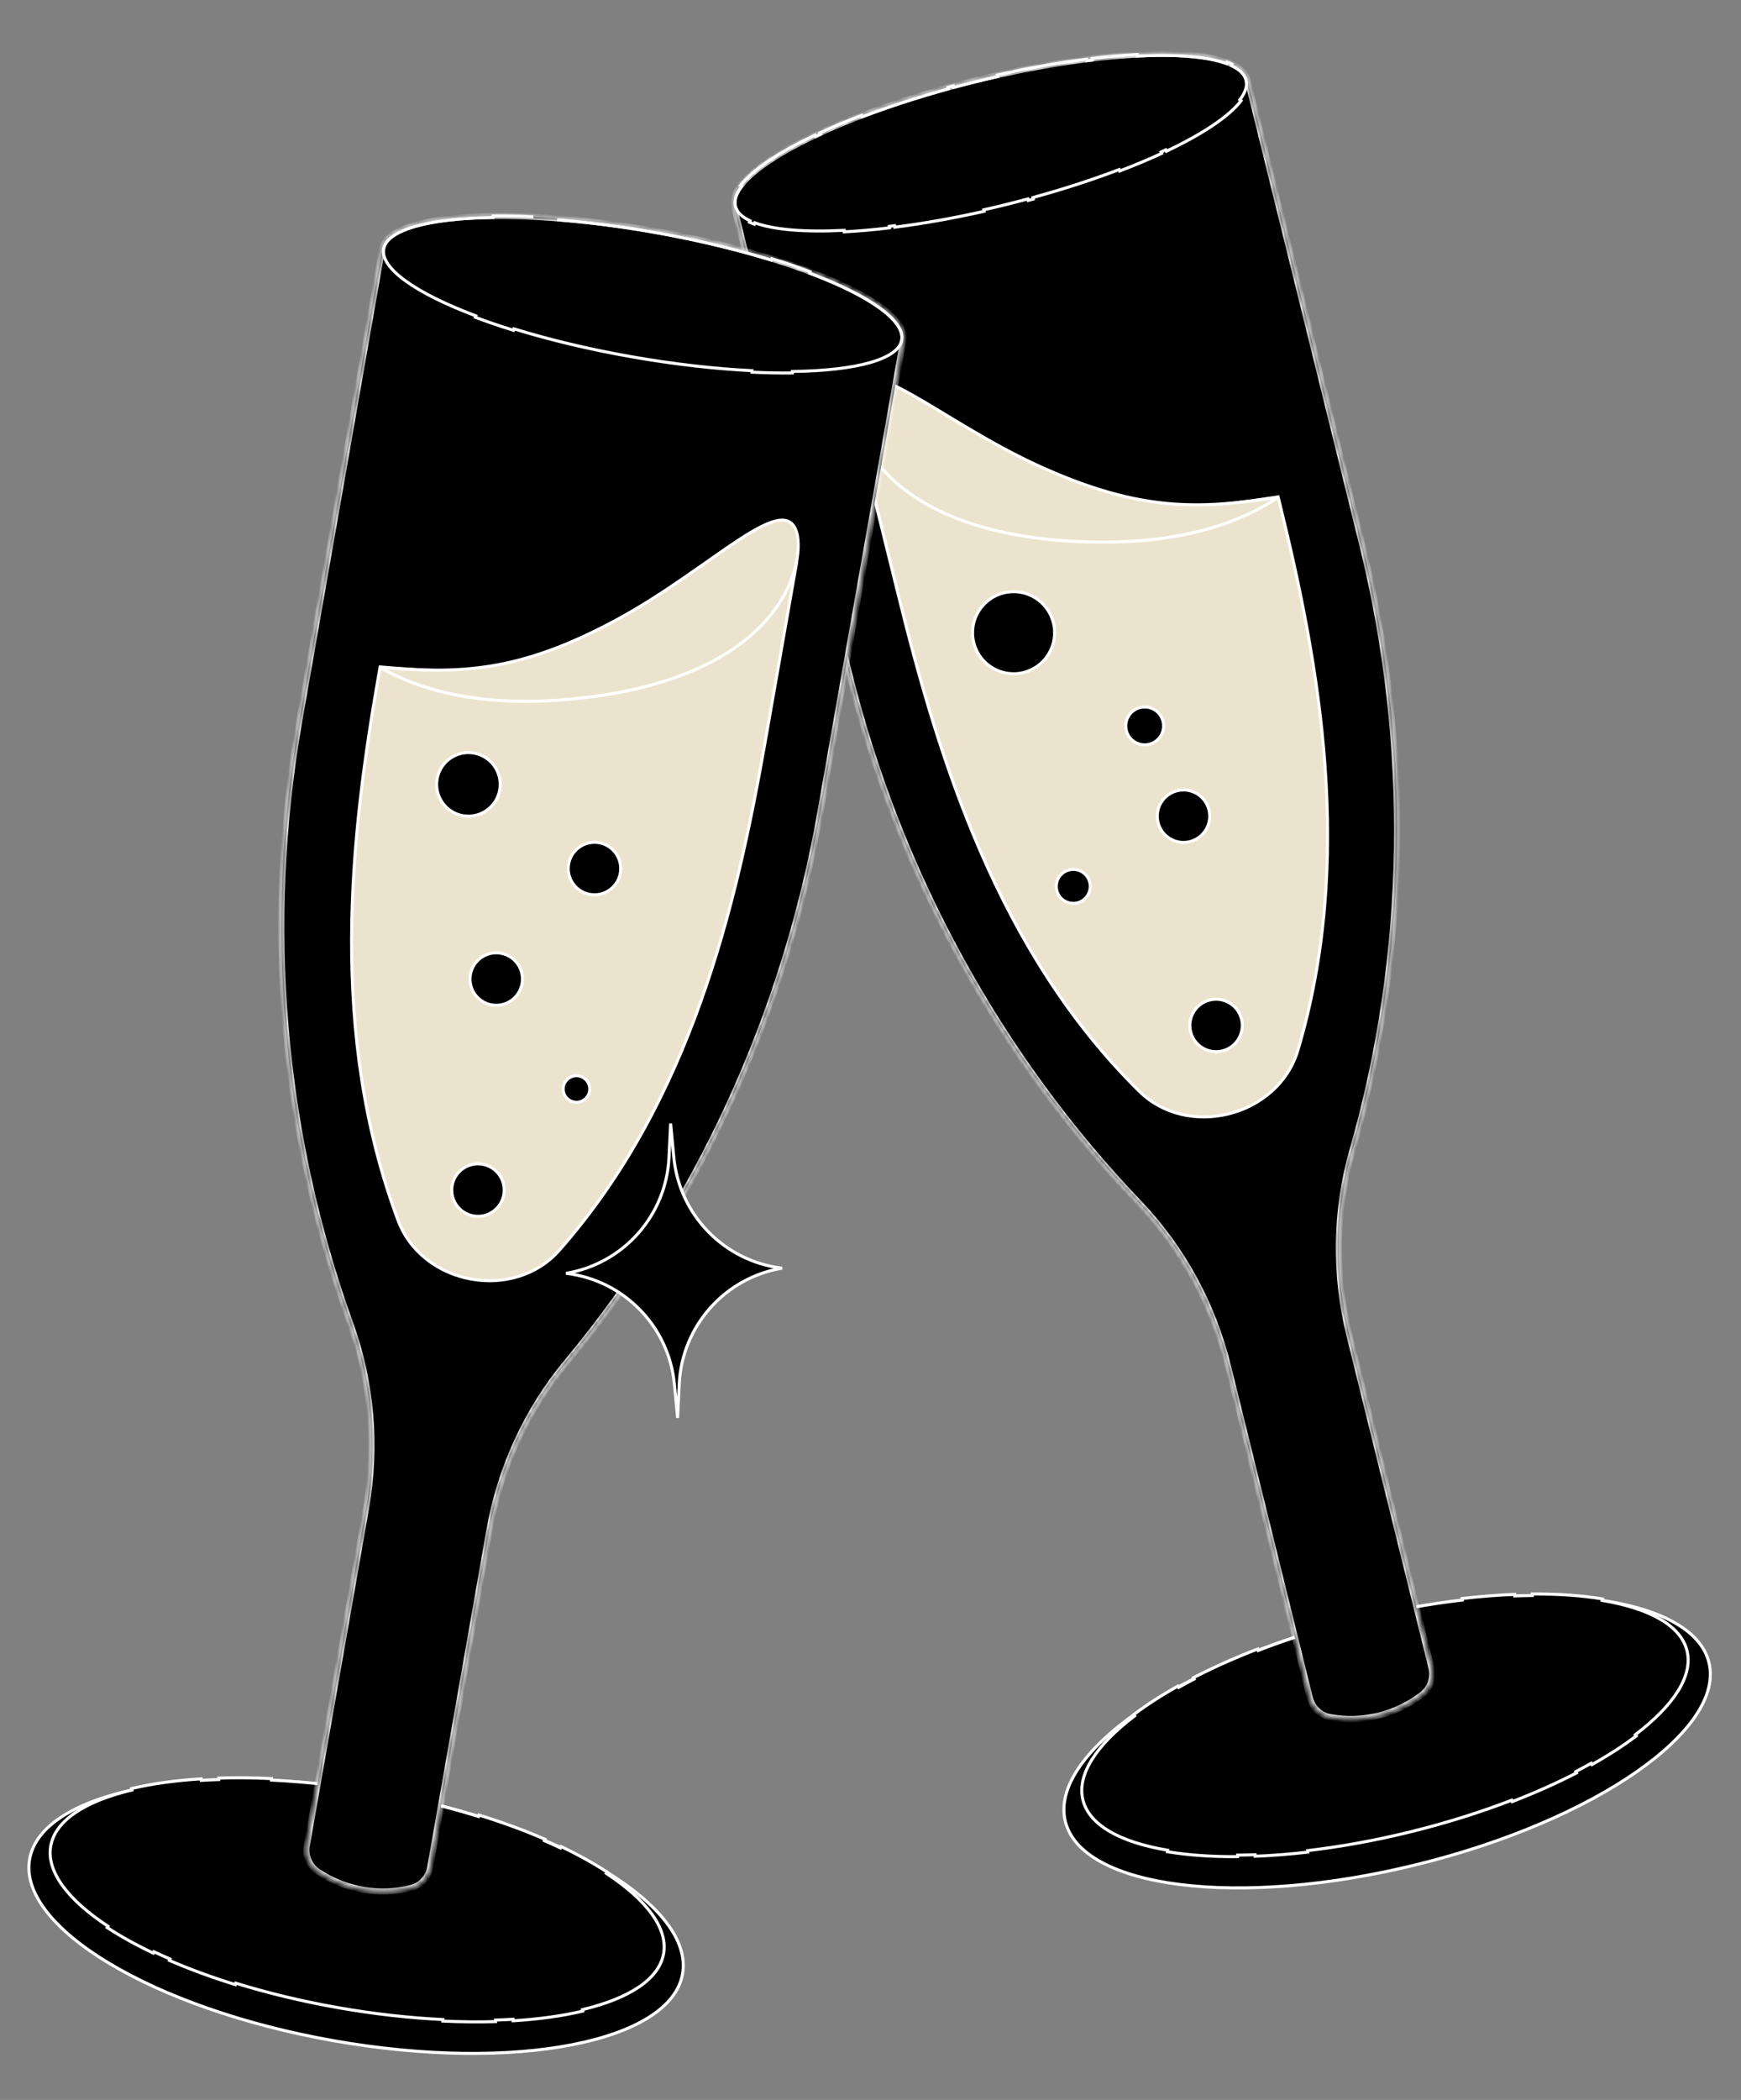 <svg width="287" height="346" viewBox="0 0 287 346" fill="none" xmlns="http://www.w3.org/2000/svg">
<rect x="0" y="0" width="287" height="346" fill="#808080" stroke="none"/>
<path d="M281.714 273.914C282.387 276.643 281.594 279.625 279.524 282.7C277.455 285.775 274.122 288.919 269.772 291.947C261.071 298.004 248.343 303.569 233.65 307.196C218.956 310.824 205.1 311.822 194.581 310.511C189.321 309.855 184.908 308.624 181.645 306.865C178.382 305.107 176.292 302.836 175.618 300.108C174.945 297.38 175.738 294.397 177.808 291.322C179.878 288.247 183.21 285.103 187.56 282.075C196.261 276.019 208.989 270.453 223.683 266.826C238.376 263.198 252.232 262.2 262.751 263.511C268.011 264.167 272.424 265.398 275.687 267.157C278.95 268.915 281.04 271.186 281.714 273.914Z" fill="black" stroke="white" stroke-width="0.5"/>
<path d="M252.598 262.637C256.858 262.607 260.753 262.881 264.157 263.447L264.116 263.694C268.038 264.347 271.286 265.386 273.68 266.784C276.072 268.182 277.59 269.924 278.097 271.981C278.605 274.037 278.073 276.286 276.606 278.636C275.138 280.987 272.746 283.419 269.579 285.822L269.73 286.022C267.619 287.623 265.172 289.206 262.436 290.74L262.314 290.522C261.489 290.985 260.638 291.443 259.762 291.896L259.876 292.118C256.662 293.779 253.112 295.368 249.291 296.843L249.201 296.61C244.11 298.575 238.536 300.337 232.632 301.794C226.728 303.252 220.974 304.287 215.554 304.917L215.583 305.165C212.579 305.514 209.677 305.739 206.908 305.844L206.898 305.594C205.919 305.631 204.957 305.653 204.013 305.659L204.014 305.909C199.754 305.94 195.859 305.666 192.456 305.099L192.497 304.853C188.575 304.2 185.326 303.161 182.933 301.763C180.54 300.365 179.023 298.623 178.515 296.566C178.007 294.51 178.539 292.261 180.007 289.911C181.474 287.56 183.866 285.127 187.034 282.725L186.883 282.525C188.993 280.924 191.44 279.341 194.176 277.807L194.298 278.025C195.123 277.562 195.974 277.104 196.851 276.651L196.736 276.429C199.951 274.768 203.501 273.179 207.322 271.704L207.412 271.937C212.503 269.972 218.077 268.21 223.981 266.753C229.884 265.295 235.638 264.26 241.058 263.63L241.03 263.382C244.033 263.033 246.935 262.807 249.705 262.703L249.714 262.953C250.693 262.916 251.656 262.894 252.6 262.887L252.598 262.637Z" fill="black" stroke="white" stroke-width="0.5" stroke-dasharray="365.94 121.98 30.49 91.48"/>
<mask id="path-3-inside-1_1211_1827" fill="white">
<path fill-rule="evenodd" clip-rule="evenodd" d="M205.714 13.44C205.701 13.339 205.682 13.239 205.658 13.14C204.245 7.417 184.145 7.457 160.763 13.23C137.381 19.003 119.572 28.321 120.985 34.044C121.009 34.143 121.039 34.24 121.075 34.336L121.057 34.34L139.905 110.682C148.061 143.719 164.618 174.003 187.757 198.205C194.841 205.615 199.91 214.887 202.408 225.002L215.925 279.752C216.33 281.392 217.663 282.639 219.326 282.934C224.668 283.88 230.161 282.524 234.449 279.2C235.784 278.165 236.384 276.441 235.979 274.801L222.462 220.051C219.965 209.936 220.136 199.37 222.958 189.515C232.173 157.324 232.734 122.814 224.578 89.778L205.73 13.436L205.714 13.44Z"/>
</mask>
<path fill-rule="evenodd" clip-rule="evenodd" d="M205.714 13.44C205.701 13.339 205.682 13.239 205.658 13.14C204.245 7.417 184.145 7.457 160.763 13.23C137.381 19.003 119.572 28.321 120.985 34.044C121.009 34.143 121.039 34.24 121.075 34.336L121.057 34.34L139.905 110.682C148.061 143.719 164.618 174.003 187.757 198.205C194.841 205.615 199.91 214.887 202.408 225.002L215.925 279.752C216.33 281.392 217.663 282.639 219.326 282.934C224.668 283.88 230.161 282.524 234.449 279.2C235.784 278.165 236.384 276.441 235.979 274.801L222.462 220.051C219.965 209.936 220.136 199.37 222.958 189.515C232.173 157.324 232.734 122.814 224.578 89.778L205.73 13.436L205.714 13.44Z" fill="black"/>
<path d="M205.714 13.44L205.218 13.504L205.289 14.059L205.834 13.925L205.714 13.44ZM121.075 34.336L121.195 34.821L121.739 34.687L121.543 34.162L121.075 34.336ZM121.057 34.34L120.937 33.855L120.452 33.975L120.572 34.46L121.057 34.34ZM187.757 198.205L188.118 197.86L187.757 198.205ZM219.326 282.934L219.239 283.426L219.239 283.426L219.326 282.934ZM234.449 279.2L234.756 279.595L234.756 279.595L234.449 279.2ZM222.958 189.515L222.477 189.377L222.958 189.515ZM224.578 89.778L225.063 89.658L224.578 89.778ZM205.73 13.436L206.215 13.316L206.095 12.83L205.61 12.95L205.73 13.436ZM205.172 13.259C205.192 13.34 205.207 13.421 205.218 13.504L206.21 13.376C206.194 13.256 206.172 13.137 206.143 13.02L205.172 13.259ZM160.883 13.715C172.547 10.836 183.376 9.39 191.45 9.374C195.49 9.366 198.812 9.716 201.195 10.408C203.619 11.111 204.889 12.111 205.172 13.259L206.143 13.02C205.72 11.306 203.947 10.165 201.474 9.447C198.96 8.718 195.531 8.366 191.448 8.374C183.273 8.39 172.361 9.851 160.643 12.744L160.883 13.715ZM121.47 33.924C121.187 32.776 121.845 31.3 123.663 29.549C125.45 27.828 128.227 25.972 131.808 24.099C138.961 20.355 149.219 16.595 160.883 13.715L160.643 12.744C148.925 15.637 138.587 19.423 131.344 23.213C127.726 25.106 124.854 27.014 122.969 28.829C121.114 30.616 120.076 32.451 120.499 34.164L121.47 33.924ZM121.543 34.162C121.514 34.084 121.49 34.005 121.47 33.924L120.499 34.164C120.528 34.282 120.564 34.397 120.606 34.51L121.543 34.162ZM120.955 33.85L120.937 33.855L121.177 34.826L121.195 34.821L120.955 33.85ZM120.572 34.46L139.42 110.802L140.39 110.563L121.543 34.22L120.572 34.46ZM139.42 110.802C147.596 143.922 164.196 174.284 187.396 198.551L188.118 197.86C165.041 173.721 148.526 143.516 140.39 110.563L139.42 110.802ZM187.396 198.551C194.418 205.897 199.446 215.09 201.922 225.122L202.893 224.882C200.375 214.684 195.264 205.334 188.118 197.86L187.396 198.551ZM201.922 225.122L215.439 279.872L216.41 279.633L202.893 224.882L201.922 225.122ZM215.439 279.872C215.892 281.704 217.381 283.097 219.239 283.426L219.413 282.441C217.945 282.181 216.768 281.08 216.41 279.633L215.439 279.872ZM219.239 283.426C224.72 284.397 230.356 283.005 234.756 279.595L234.143 278.805C229.967 282.042 224.616 283.363 219.413 282.441L219.239 283.426ZM234.756 279.595C236.247 278.439 236.917 276.513 236.464 274.682L235.494 274.921C235.851 276.369 235.322 277.891 234.143 278.805L234.756 279.595ZM236.464 274.682L222.947 219.931L221.976 220.171L235.494 274.921L236.464 274.682ZM222.947 219.931C220.471 209.9 220.641 199.423 223.438 189.652L222.477 189.377C219.631 199.318 219.459 209.973 221.976 220.171L222.947 219.931ZM223.438 189.652C232.679 157.376 233.24 122.778 225.063 89.658L224.092 89.898C232.228 122.851 231.668 157.272 222.477 189.377L223.438 189.652ZM225.063 89.658L206.215 13.316L205.244 13.556L224.092 89.898L225.063 89.658ZM205.61 12.95L205.594 12.954L205.834 13.925L205.85 13.921L205.61 12.95Z" fill="white" mask="url(#path-3-inside-1_1211_1827)"/>
<path d="M202.294 10.242C202.58 10.348 202.849 10.46 203.101 10.578L202.996 10.805C204.378 11.451 205.182 12.259 205.414 13.2C205.646 14.14 205.311 15.229 204.388 16.445L204.587 16.596C202.634 19.17 198.283 22.072 192.275 24.915L192.168 24.689C191.91 24.811 191.649 24.933 191.385 25.055L191.49 25.282C189.371 26.26 187.059 27.228 184.585 28.172L184.496 27.939C180.197 29.578 175.405 31.143 170.28 32.549L170.346 32.79C170.067 32.867 169.787 32.943 169.506 33.019L169.441 32.777C168.25 33.097 167.042 33.409 165.819 33.711C164.595 34.013 163.381 34.3 162.178 34.57L162.233 34.814C157.056 35.978 152.087 36.852 147.501 37.435L147.469 37.187C147.178 37.224 146.889 37.26 146.601 37.294L146.631 37.542C144.002 37.859 141.505 38.077 139.174 38.198L139.161 37.949C132.697 38.283 127.554 37.862 124.433 36.707L124.347 36.941C124.061 36.836 123.792 36.724 123.539 36.606L123.645 36.379C122.263 35.733 121.459 34.925 121.227 33.984C120.994 33.044 121.33 31.955 122.253 30.739L122.054 30.588C124.007 28.014 128.358 25.112 134.365 22.269L134.472 22.495C134.73 22.373 134.991 22.251 135.256 22.129L135.151 21.902C137.27 20.924 139.582 19.956 142.056 19.012L142.145 19.245C146.444 17.606 151.235 16.041 156.361 14.635L156.295 14.394C156.574 14.317 156.854 14.241 157.135 14.165L157.2 14.407C158.391 14.086 159.599 13.775 160.822 13.473C162.045 13.171 163.26 12.884 164.463 12.614L164.408 12.37C169.584 11.206 174.554 10.332 179.14 9.749L179.172 9.997C179.463 9.96 179.752 9.924 180.04 9.89L180.01 9.641C182.639 9.325 185.136 9.107 187.467 8.986L187.48 9.235C193.943 8.9 199.087 9.322 202.207 10.477L202.294 10.242Z" stroke="white" stroke-width="0.5" stroke-dasharray="365.94 42.69 731.88 365.94 42.69 731.88"/>
<path fill-rule="evenodd" clip-rule="evenodd" d="M140.998 69.304C141.474 66.811 143.995 63.008 147.668 64.521C148.684 64.939 150.366 66.005 152.613 67.43C161.972 73.363 181.133 85.511 202.789 82.951C205.58 82.621 208.213 82.256 210.689 81.866L210.961 82.966C217.512 109.502 223.322 141.624 213.942 173.077C212.362 178.374 207.888 182.205 202.522 183.53C197.291 184.822 191.69 183.619 187.849 179.84C164.471 156.835 154.762 125.056 148.196 98.462L140.998 69.304Z" fill="#ECE3CE"/>
<path d="M147.668 64.521L147.764 64.29L147.764 64.29L147.668 64.521ZM140.998 69.304L140.752 69.257L140.742 69.311L140.755 69.364L140.998 69.304ZM152.613 67.43L152.747 67.219L152.613 67.43ZM202.789 82.951L202.76 82.702L202.789 82.951ZM210.689 81.866L210.932 81.806L210.877 81.584L210.65 81.62L210.689 81.866ZM210.961 82.966L210.718 83.026L210.961 82.966ZM213.942 173.077L213.702 173.006L213.942 173.077ZM187.849 179.84L187.674 180.018L187.849 179.84ZM148.196 98.462L148.439 98.402L148.196 98.462ZM147.764 64.29C145.817 63.488 144.167 64.103 142.963 65.227C141.771 66.341 140.999 67.965 140.752 69.257L141.243 69.351C141.473 68.15 142.199 66.626 143.305 65.593C144.399 64.571 145.846 64.041 147.573 64.752L147.764 64.29ZM152.747 67.219C150.512 65.802 148.805 64.719 147.764 64.29L147.573 64.752C148.563 65.159 150.22 66.209 152.479 67.641L152.747 67.219ZM202.76 82.702C181.203 85.251 162.114 73.157 152.747 67.219L152.479 67.641C161.83 73.569 181.062 85.771 202.819 83.199L202.76 82.702ZM210.65 81.62C208.177 82.008 205.547 82.373 202.76 82.702L202.819 83.199C205.612 82.869 208.248 82.503 210.728 82.113L210.65 81.62ZM211.203 82.906L210.932 81.806L210.446 81.926L210.718 83.026L211.203 82.906ZM214.181 173.149C223.582 141.627 217.756 109.447 211.203 82.906L210.718 83.026C217.268 109.556 223.062 141.621 213.702 173.006L214.181 173.149ZM202.582 183.773C208.023 182.43 212.573 178.541 214.181 173.149L213.702 173.006C212.151 178.207 207.753 181.981 202.462 183.288L202.582 183.773ZM187.674 180.018C191.584 183.866 197.279 185.082 202.582 183.773L202.462 183.288C197.304 184.561 191.795 183.371 188.025 179.662L187.674 180.018ZM147.953 98.522C154.52 125.119 164.242 156.96 187.674 180.018L188.025 179.662C164.701 156.71 155.004 124.994 148.439 98.402L147.953 98.522ZM140.755 69.364L147.953 98.522L148.439 98.402L141.24 69.244L140.755 69.364Z" fill="white"/>
<circle cx="200.467" cy="168.96" r="4.324" transform="rotate(-13.868 200.467 168.96)" fill="black" stroke="white" stroke-width="0.5"/>
<circle cx="176.926" cy="146.044" r="2.799" transform="rotate(-13.868 176.926 146.044)" fill="black" stroke="white" stroke-width="0.5"/>
<circle cx="195.096" cy="134.479" r="4.324" transform="rotate(-13.868 195.096 134.479)" fill="black" stroke="white" stroke-width="0.5"/>
<circle cx="167.088" cy="104.249" r="6.764" transform="rotate(-13.868 167.088 104.249)" fill="black" stroke="white" stroke-width="0.5"/>
<circle cx="188.698" cy="119.605" r="3.121" transform="rotate(-13.868 188.698 119.605)" fill="black" stroke="white" stroke-width="0.5"/>
<path d="M180.804 89.32C195.298 89.511 204.777 85.914 210.706 81.938C197.681 83.897 188.066 84.386 171.446 76.868C154.826 69.349 141.625 56.589 140.565 65.017C139.954 71.869 147.016 88.875 180.804 89.32Z" fill="#ECE3CE" stroke="white" stroke-width="0.5"/>
<path d="M4.882 306.33C4.396 309.098 5.391 312.019 7.665 314.946C9.94 317.873 13.479 320.782 18.026 323.507C27.119 328.956 40.196 333.641 55.103 336.259C70.01 338.877 83.901 338.929 94.307 336.904C99.51 335.891 103.828 334.362 106.964 332.385C110.1 330.408 112.03 328 112.517 325.232C113.003 322.465 112.008 319.543 109.733 316.616C107.459 313.689 103.92 310.78 99.373 308.055C90.281 302.606 77.203 297.921 62.296 295.303C47.389 292.685 33.498 292.634 23.092 294.659C17.889 295.671 13.571 297.201 10.435 299.177C7.299 301.154 5.369 303.562 4.882 306.33Z" fill="black" stroke="white" stroke-width="0.5"/>
<path d="M33.167 293.095C28.914 293.355 25.047 293.894 21.69 294.691L21.748 294.934C17.88 295.852 14.709 297.111 12.417 298.669C10.125 300.226 8.73 302.068 8.363 304.154C7.997 306.24 8.681 308.448 10.305 310.692C11.93 312.938 14.482 315.202 17.805 317.383L17.668 317.592C19.883 319.046 22.433 320.459 25.267 321.803L25.374 321.577C26.228 321.982 27.108 322.381 28.014 322.773L27.914 323.003C31.235 324.441 34.885 325.785 38.797 326.996L38.871 326.757C44.084 328.37 49.766 329.748 55.755 330.8C61.744 331.852 67.555 332.492 73.006 332.751L72.994 333.001C76.015 333.145 78.925 333.172 81.695 333.087L81.688 332.837C82.667 332.807 83.629 332.764 84.571 332.706L84.586 332.956C88.839 332.696 92.706 332.157 96.063 331.36L96.005 331.117C99.873 330.198 103.044 328.94 105.336 327.382C107.628 325.825 109.023 323.983 109.39 321.896C109.756 319.81 109.072 317.603 107.448 315.358C105.824 313.112 103.272 310.849 99.948 308.667L100.085 308.458C97.87 307.005 95.32 305.592 92.487 304.248L92.379 304.473C91.525 304.068 90.645 303.669 89.739 303.277L89.839 303.048C86.519 301.61 82.868 300.266 78.956 299.055L78.882 299.294C73.669 297.68 67.988 296.302 61.998 295.25C56.009 294.199 50.198 293.558 44.747 293.299L44.759 293.049C41.738 292.906 38.828 292.879 36.058 292.963L36.065 293.213C35.086 293.243 34.124 293.287 33.182 293.345L33.167 293.095Z" fill="black" stroke="white" stroke-width="0.5" stroke-dasharray="365.94 121.98 30.49 91.48"/>
<mask id="path-16-inside-2_1211_1827" fill="white">
<path fill-rule="evenodd" clip-rule="evenodd" d="M62.959 41.281C62.965 41.18 62.977 41.078 62.995 40.978C64.014 35.172 84.07 33.843 107.791 38.009C131.512 42.174 149.915 50.258 148.895 56.064C148.878 56.164 148.854 56.263 148.825 56.361L148.843 56.364L135.242 133.813C129.356 167.329 114.901 198.671 93.465 224.394C86.903 232.269 82.477 241.865 80.675 252.127L70.92 307.671C70.628 309.334 69.383 310.669 67.744 311.077C62.478 312.385 56.906 311.406 52.401 308.382C50.999 307.441 50.283 305.761 50.575 304.098L60.33 248.554C62.132 238.292 61.241 227.763 57.754 218.122C46.366 186.635 43.455 152.243 49.341 118.728L62.943 41.279L62.959 41.281Z"/>
</mask>
<path fill-rule="evenodd" clip-rule="evenodd" d="M62.959 41.281C62.965 41.18 62.977 41.078 62.995 40.978C64.014 35.172 84.07 33.843 107.791 38.009C131.512 42.174 149.915 50.258 148.895 56.064C148.878 56.164 148.854 56.263 148.825 56.361L148.843 56.364L135.242 133.813C129.356 167.329 114.901 198.671 93.465 224.394C86.903 232.269 82.477 241.865 80.675 252.127L70.92 307.671C70.628 309.334 69.383 310.669 67.744 311.077C62.478 312.385 56.906 311.406 52.401 308.382C50.999 307.441 50.283 305.761 50.575 304.098L60.33 248.554C62.132 238.292 61.241 227.763 57.754 218.122C46.366 186.635 43.455 152.243 49.341 118.728L62.943 41.279L62.959 41.281Z" fill="black"/>
<path d="M62.959 41.281L63.458 41.311L63.425 41.871L62.873 41.774L62.959 41.281ZM148.825 56.361L148.739 56.854L148.187 56.757L148.346 56.219L148.825 56.361ZM148.843 56.364L148.93 55.872L149.422 55.958L149.336 56.451L148.843 56.364ZM93.465 224.394L93.85 224.714L93.465 224.394ZM80.675 252.127L81.167 252.213L80.675 252.127ZM70.92 307.671L70.428 307.584L70.92 307.671ZM67.744 311.077L67.864 311.562L67.864 311.562L67.744 311.077ZM52.401 308.382L52.122 308.797L52.122 308.797L52.401 308.382ZM57.754 218.122L58.224 217.952L57.754 218.122ZM62.943 41.279L62.45 41.192L62.537 40.7L63.029 40.786L62.943 41.279ZM63.487 41.065C63.473 41.146 63.463 41.228 63.458 41.311L62.46 41.252C62.467 41.131 62.481 41.011 62.502 40.892L63.487 41.065ZM107.705 38.501C95.872 36.423 84.969 35.719 76.913 36.253C72.881 36.52 69.591 37.096 67.26 37.948C64.89 38.816 63.692 39.9 63.487 41.065L62.502 40.892C62.807 39.153 64.498 37.894 66.917 37.009C69.375 36.11 72.772 35.525 76.847 35.255C85.004 34.714 95.99 35.428 107.878 37.516L107.705 38.501ZM148.403 55.977C148.607 54.813 147.85 53.385 145.917 51.762C144.017 50.166 141.119 48.504 137.42 46.879C130.028 43.632 119.538 40.579 107.705 38.501L107.878 37.516C119.766 39.604 130.337 42.676 137.822 45.963C141.561 47.606 144.556 49.313 146.56 50.996C148.532 52.652 149.693 54.412 149.388 56.15L148.403 55.977ZM148.346 56.219C148.37 56.139 148.388 56.059 148.403 55.977L149.388 56.15C149.367 56.27 149.339 56.387 149.305 56.503L148.346 56.219ZM148.912 55.869L148.93 55.872L148.757 56.857L148.739 56.854L148.912 55.869ZM149.336 56.451L135.734 133.9L134.749 133.727L148.351 56.278L149.336 56.451ZM135.734 133.9C129.833 167.5 115.342 198.922 93.85 224.714L93.081 224.074C114.46 198.419 128.878 167.158 134.749 133.727L135.734 133.9ZM93.85 224.714C87.344 232.521 82.954 242.036 81.167 252.213L80.182 252.04C81.999 241.694 86.462 232.018 93.081 224.074L93.85 224.714ZM81.167 252.213L71.413 307.757L70.428 307.584L80.182 252.04L81.167 252.213ZM71.413 307.757C71.086 309.616 69.695 311.107 67.864 311.562L67.623 310.591C69.07 310.232 70.17 309.053 70.428 307.584L71.413 307.757ZM67.864 311.562C62.462 312.904 56.744 311.9 52.122 308.797L52.68 307.967C57.067 310.912 62.495 311.865 67.623 310.591L67.864 311.562ZM52.122 308.797C50.556 307.746 49.756 305.87 50.083 304.012L51.068 304.184C50.81 305.653 51.442 307.136 52.68 307.967L52.122 308.797ZM50.083 304.012L59.837 248.467L60.822 248.64L51.068 304.184L50.083 304.012ZM59.837 248.467C61.625 238.29 60.74 227.849 57.284 218.292L58.224 217.952C61.741 227.676 62.639 238.294 60.822 248.64L59.837 248.467ZM57.284 218.292C45.866 186.721 42.948 152.241 48.849 118.641L49.834 118.814C43.962 152.245 46.867 186.548 58.224 217.952L57.284 218.292ZM48.849 118.641L62.45 41.192L63.435 41.365L49.834 118.814L48.849 118.641ZM63.029 40.786L63.046 40.789L62.873 41.774L62.856 41.771L63.029 40.786Z" fill="white" mask="url(#path-16-inside-2_1211_1827)"/>
<path d="M87.934 35.72C85.594 35.607 83.365 35.563 81.272 35.589L81.275 35.838C76.005 35.901 71.61 36.399 68.466 37.297C66.894 37.746 65.648 38.292 64.763 38.923C63.88 39.554 63.376 40.257 63.242 41.021C63.108 41.785 63.342 42.618 63.958 43.512C64.574 44.408 65.559 45.345 66.885 46.303C69.534 48.219 73.497 50.184 78.43 52.038L78.342 52.273C80.302 53.01 82.412 53.728 84.65 54.419L84.724 54.18C90.472 55.954 97.07 57.545 104.143 58.787C111.216 60.029 117.961 60.782 123.969 61.072L123.957 61.322C126.297 61.435 128.526 61.479 130.62 61.454L130.617 61.204C135.886 61.141 140.281 60.644 143.425 59.745C144.998 59.296 146.244 58.75 147.128 58.119C148.012 57.487 148.516 56.785 148.65 56.021C148.784 55.257 148.55 54.424 147.934 53.53C147.318 52.635 146.332 51.697 145.007 50.739C142.357 48.823 138.395 46.858 133.462 45.004L133.55 44.77C131.59 44.033 129.48 43.314 127.241 42.623L127.167 42.862C121.42 41.088 114.822 39.497 107.749 38.255C100.676 37.013 93.931 36.26 87.922 35.97L87.934 35.72Z" stroke="white" stroke-width="0.5" stroke-dasharray="182.97 30.49"/>
<path fill-rule="evenodd" clip-rule="evenodd" d="M131.336 92.605C130.69 90.15 127.916 86.528 124.355 88.288C123.37 88.775 121.765 89.953 119.62 91.528C110.687 98.085 92.399 111.51 70.618 110.431C67.811 110.292 65.16 110.108 62.662 109.888L62.466 111.004C57.739 137.924 54.131 170.368 65.633 201.108C67.57 206.285 72.295 209.803 77.739 210.759C83.045 211.691 88.552 210.109 92.126 206.077C113.882 181.533 121.403 149.166 126.141 122.186L131.336 92.605Z" fill="#ECE3CE"/>
<path d="M124.355 88.288L124.244 88.064L124.244 88.064L124.355 88.288ZM131.336 92.605L131.578 92.541L131.592 92.594L131.582 92.648L131.336 92.605ZM119.62 91.528L119.472 91.326L119.62 91.528ZM70.618 110.431L70.606 110.681L70.618 110.431ZM62.662 109.888L62.416 109.845L62.456 109.619L62.684 109.639L62.662 109.888ZM62.466 111.004L62.22 110.96L62.466 111.004ZM65.633 201.108L65.867 201.021L65.633 201.108ZM92.126 206.077L92.313 206.243L92.126 206.077ZM126.141 122.186L126.387 122.229L126.141 122.186ZM124.244 88.064C126.131 87.131 127.819 87.633 129.097 88.672C130.362 89.702 131.243 91.269 131.578 92.541L131.094 92.668C130.783 91.486 129.954 90.015 128.781 89.06C127.62 88.115 126.14 87.685 124.466 88.512L124.244 88.064ZM119.472 91.326C121.606 89.76 123.234 88.563 124.244 88.064L124.466 88.512C123.506 88.986 121.924 90.146 119.768 91.729L119.472 91.326ZM70.63 110.182C92.311 111.256 110.532 97.889 119.472 91.326L119.768 91.729C110.843 98.281 92.487 111.765 70.606 110.681L70.63 110.182ZM62.684 109.639C65.178 109.859 67.827 110.043 70.63 110.182L70.606 110.681C67.796 110.542 65.141 110.357 62.64 110.137L62.684 109.639ZM62.22 110.96L62.416 109.845L62.909 109.931L62.713 111.047L62.22 110.96ZM65.399 201.196C53.872 170.388 57.492 137.886 62.22 110.96L62.713 111.047C57.986 137.961 54.39 170.347 65.867 201.021L65.399 201.196ZM77.696 211.005C72.176 210.036 67.371 206.466 65.399 201.196L65.867 201.021C67.769 206.104 72.414 209.57 77.782 210.513L77.696 211.005ZM92.313 206.243C88.674 210.348 83.076 211.95 77.696 211.005L77.782 210.513C83.015 211.432 88.43 209.869 91.938 205.911L92.313 206.243ZM126.387 122.229C121.649 149.212 114.119 181.642 92.313 206.243L91.938 205.911C113.644 181.424 121.157 149.12 125.895 122.143L126.387 122.229ZM131.582 92.648L126.387 122.229L125.895 122.143L131.09 92.562L131.582 92.648Z" fill="white"/>
<circle r="4.324" transform="matrix(-0.985 -0.173 -0.173 0.985 78.793 196.083)" fill="black" stroke="white" stroke-width="0.5"/>
<circle r="2.19" transform="matrix(-0.985 -0.173 -0.173 0.985 95.031 179.429)" fill="black" stroke="white" stroke-width="0.5"/>
<circle r="4.324" transform="matrix(-0.985 -0.173 -0.173 0.985 81.805 161.315)" fill="black" stroke="white" stroke-width="0.5"/>
<circle r="4.324" transform="matrix(-0.985 -0.173 -0.173 0.985 98 143.107)" fill="black" stroke="white" stroke-width="0.5"/>
<circle r="5.239" transform="matrix(-0.985 -0.173 -0.173 0.985 77.218 129.239)" fill="black" stroke="white" stroke-width="0.5"/>
<path d="M92.977 115.288C78.529 116.466 68.827 113.524 62.641 109.961C75.769 111.028 85.395 110.861 101.464 102.227C117.533 93.593 129.834 79.963 131.466 88.3C132.543 95.094 126.656 112.542 92.977 115.288Z" fill="#ECE3CE" stroke="white" stroke-width="0.5"/>
<path d="M110.284 190.71L110.549 185.122L111.079 190.691C111.987 200.213 119.413 207.814 128.917 208.95L128.935 208.952L128.917 208.955C119.478 210.541 112.422 218.487 111.968 228.042L111.703 233.629L111.172 228.061C110.265 218.538 102.838 210.937 93.335 209.802L93.317 209.799L93.335 209.796C102.774 208.21 109.83 200.264 110.284 190.71Z" fill="black" stroke="white" stroke-width="0.5"/>
</svg>
